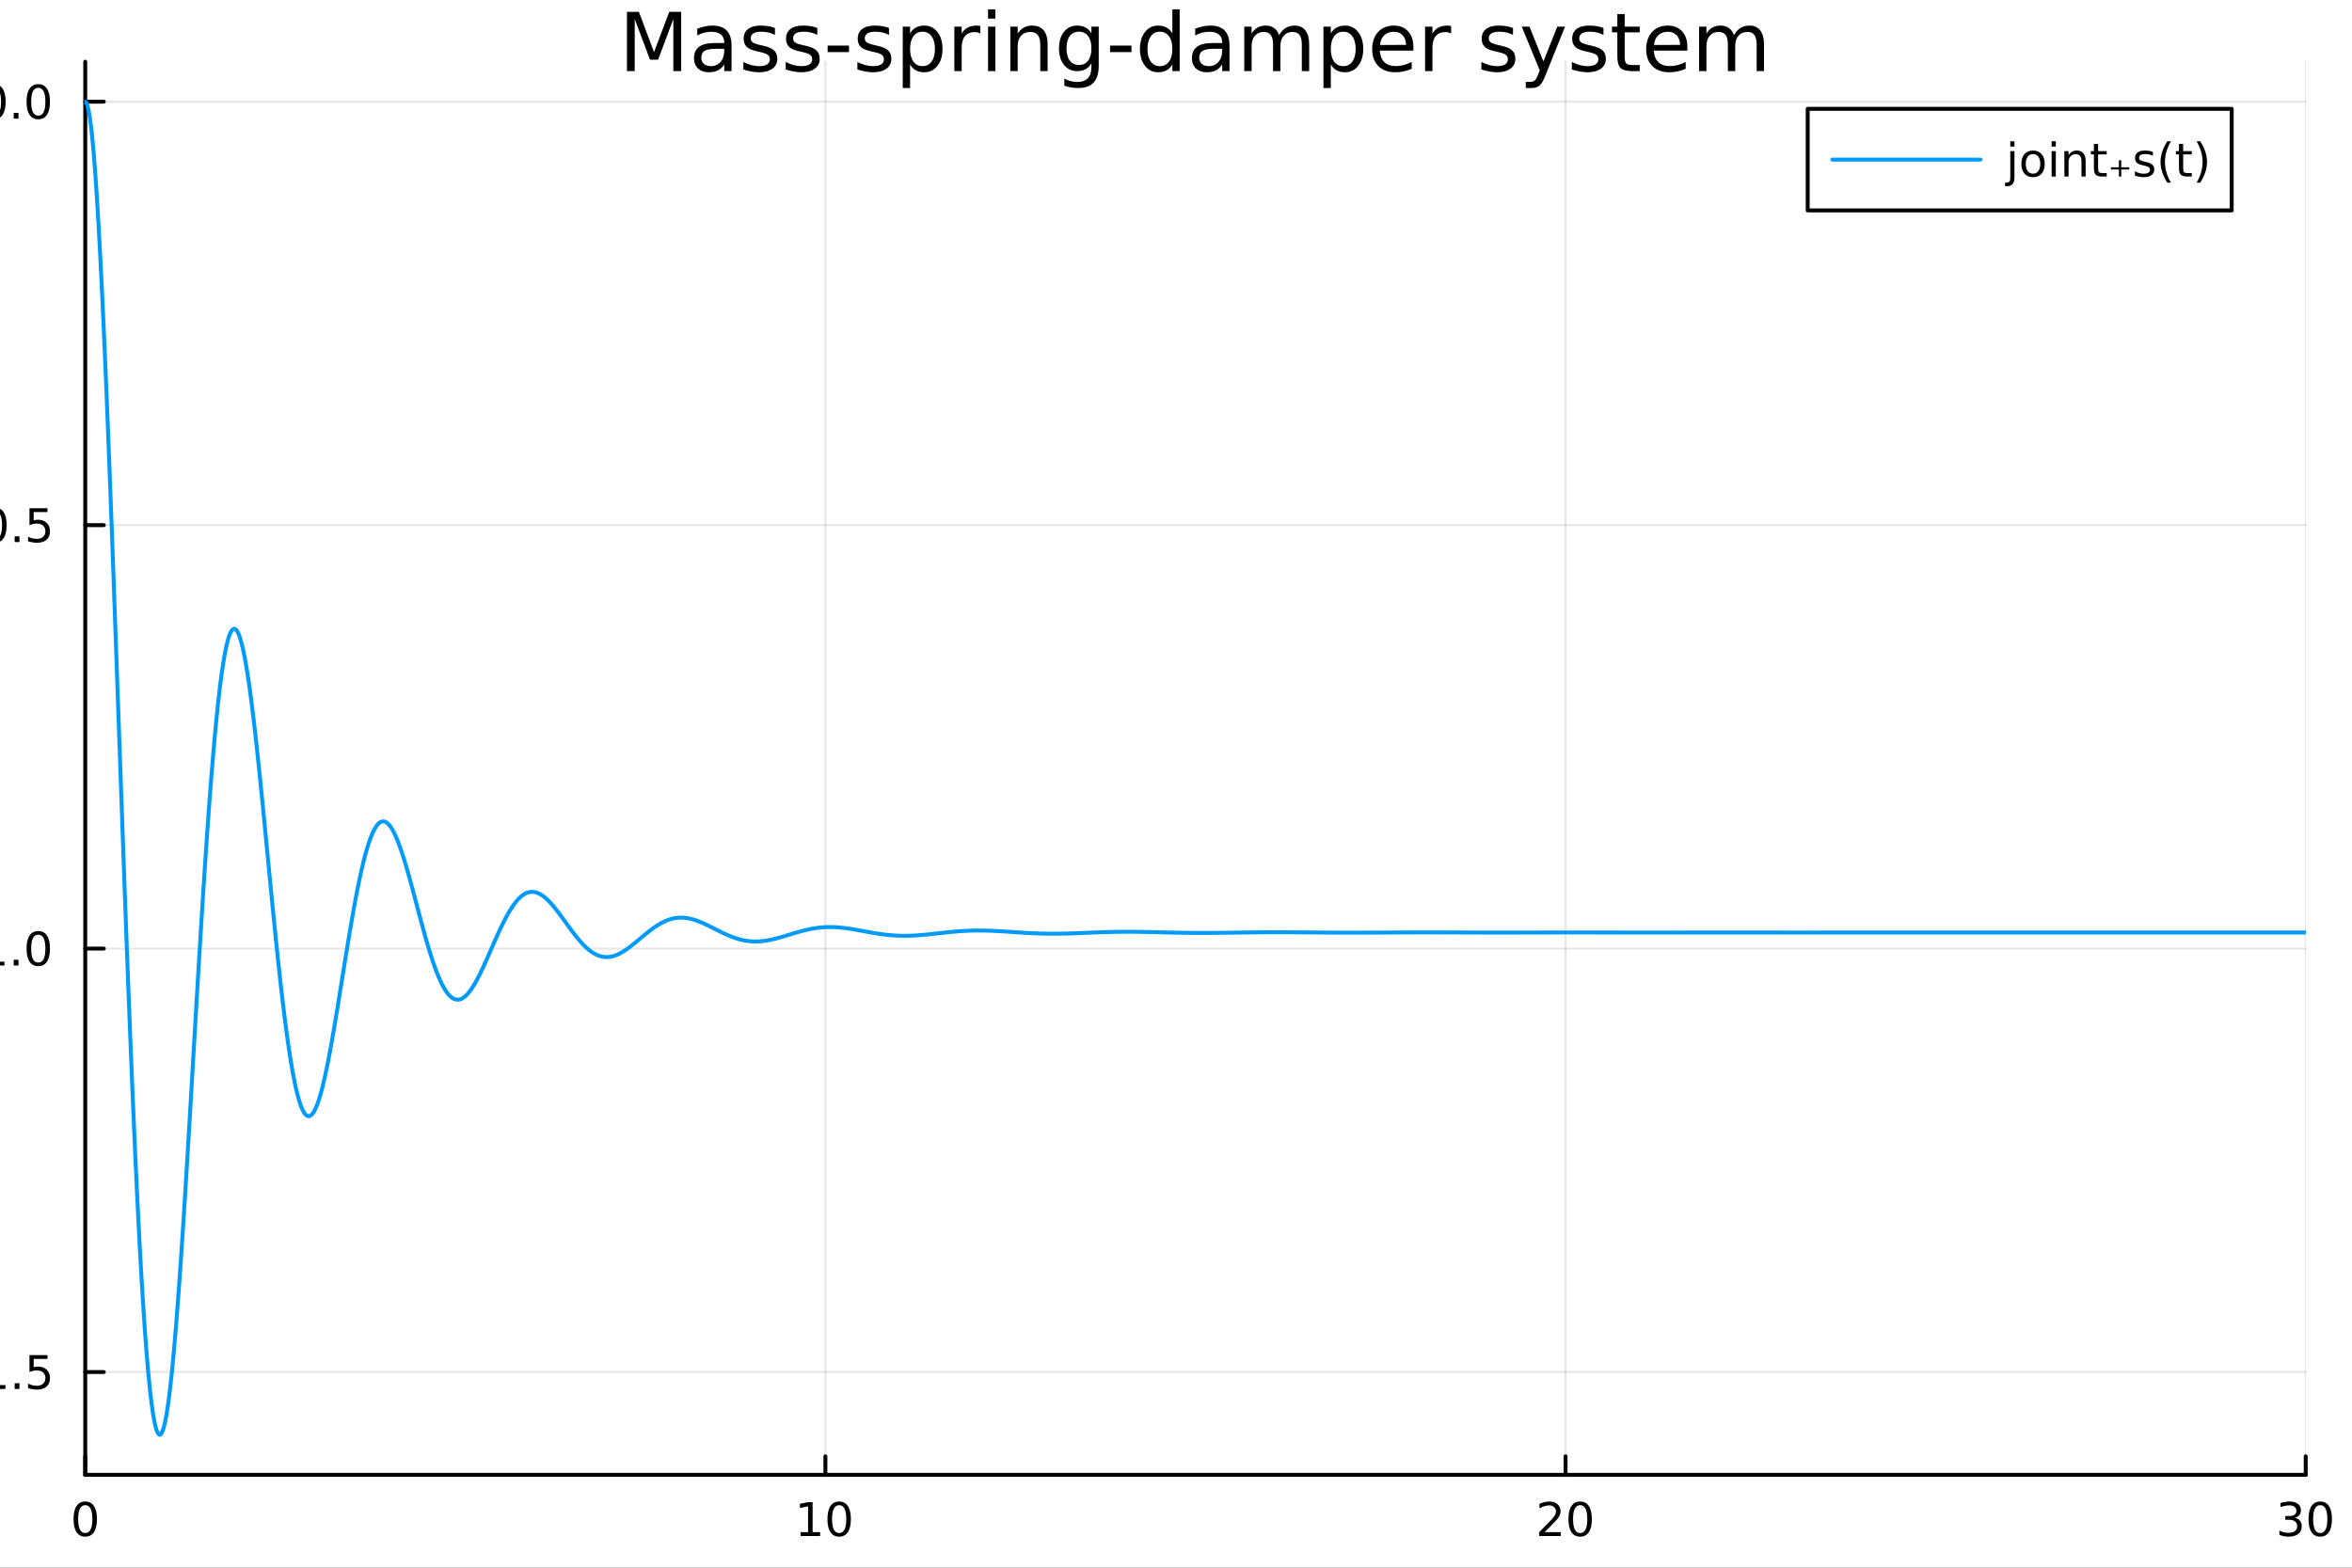 <?xml version="1.0" encoding="utf-8"?>
<svg xmlns="http://www.w3.org/2000/svg" xmlns:xlink="http://www.w3.org/1999/xlink" width="600" height="400" viewBox="0 0 2400 1600">
<rect x="0" y="0" width="2400" height="1600" fill="#333333" stroke="none"/>
<defs>
  <clipPath id="clip280">
    <rect x="0" y="0" width="2400" height="1600"/>
  </clipPath>
</defs>
<path clip-path="url(#clip280)" d="M0 1600 L2400 1600 L2400 0 L0 0  Z" fill="#ffffff" fill-rule="evenodd" fill-opacity="1"/>
<defs>
  <clipPath id="clip281">
    <rect x="480" y="0" width="1681" height="1600"/>
  </clipPath>
</defs>
<path clip-path="url(#clip280)" d="M86.992 1505.26 L2352.76 1505.26 L2352.76 62.992 L86.992 62.992  Z" fill="#ffffff" fill-rule="evenodd" fill-opacity="1"/>
<defs>
  <clipPath id="clip282">
    <rect x="86" y="62" width="2267" height="1443"/>
  </clipPath>
</defs>
<polyline clip-path="url(#clip282)" style="stroke:#000000; stroke-linecap:round; stroke-linejoin:round; stroke-width:2; stroke-opacity:0.1; fill:none" points="86.992,1505.26 86.992,62.992 "/>
<polyline clip-path="url(#clip282)" style="stroke:#000000; stroke-linecap:round; stroke-linejoin:round; stroke-width:2; stroke-opacity:0.1; fill:none" points="842.247,1505.26 842.247,62.992 "/>
<polyline clip-path="url(#clip282)" style="stroke:#000000; stroke-linecap:round; stroke-linejoin:round; stroke-width:2; stroke-opacity:0.1; fill:none" points="1597.5,1505.26 1597.5,62.992 "/>
<polyline clip-path="url(#clip282)" style="stroke:#000000; stroke-linecap:round; stroke-linejoin:round; stroke-width:2; stroke-opacity:0.1; fill:none" points="2352.76,1505.26 2352.76,62.992 "/>
<polyline clip-path="url(#clip280)" style="stroke:#000000; stroke-linecap:round; stroke-linejoin:round; stroke-width:4; stroke-opacity:1; fill:none" points="86.992,1505.26 2352.76,1505.26 "/>
<polyline clip-path="url(#clip280)" style="stroke:#000000; stroke-linecap:round; stroke-linejoin:round; stroke-width:4; stroke-opacity:1; fill:none" points="86.992,1505.26 86.992,1486.36 "/>
<polyline clip-path="url(#clip280)" style="stroke:#000000; stroke-linecap:round; stroke-linejoin:round; stroke-width:4; stroke-opacity:1; fill:none" points="842.247,1505.26 842.247,1486.36 "/>
<polyline clip-path="url(#clip280)" style="stroke:#000000; stroke-linecap:round; stroke-linejoin:round; stroke-width:4; stroke-opacity:1; fill:none" points="1597.5,1505.26 1597.5,1486.36 "/>
<polyline clip-path="url(#clip280)" style="stroke:#000000; stroke-linecap:round; stroke-linejoin:round; stroke-width:4; stroke-opacity:1; fill:none" points="2352.76,1505.26 2352.76,1486.36 "/>
<path clip-path="url(#clip280)" d="M86.992 1536.18 Q83.381 1536.18 81.552 1539.74 Q79.747 1543.28 79.747 1550.41 Q79.747 1557.52 81.552 1561.09 Q83.381 1564.63 86.992 1564.63 Q90.626 1564.63 92.432 1561.09 Q94.261 1557.52 94.261 1550.41 Q94.261 1543.28 92.432 1539.74 Q90.626 1536.18 86.992 1536.18 M86.992 1532.47 Q92.802 1532.47 95.858 1537.08 Q98.936 1541.66 98.936 1550.41 Q98.936 1559.14 95.858 1563.75 Q92.802 1568.33 86.992 1568.33 Q81.182 1568.33 78.103 1563.75 Q75.048 1559.14 75.048 1550.41 Q75.048 1541.66 78.103 1537.08 Q81.182 1532.47 86.992 1532.47 Z" fill="#000000" fill-rule="nonzero" fill-opacity="1" /><path clip-path="url(#clip280)" d="M816.934 1563.72 L824.573 1563.72 L824.573 1537.36 L816.263 1539.03 L816.263 1534.77 L824.527 1533.1 L829.203 1533.1 L829.203 1563.72 L836.842 1563.72 L836.842 1567.66 L816.934 1567.66 L816.934 1563.72 Z" fill="#000000" fill-rule="nonzero" fill-opacity="1" /><path clip-path="url(#clip280)" d="M856.286 1536.18 Q852.675 1536.18 850.846 1539.74 Q849.041 1543.28 849.041 1550.41 Q849.041 1557.52 850.846 1561.09 Q852.675 1564.63 856.286 1564.63 Q859.92 1564.63 861.726 1561.09 Q863.554 1557.52 863.554 1550.41 Q863.554 1543.28 861.726 1539.74 Q859.92 1536.18 856.286 1536.18 M856.286 1532.47 Q862.096 1532.47 865.152 1537.08 Q868.23 1541.66 868.23 1550.41 Q868.23 1559.14 865.152 1563.75 Q862.096 1568.33 856.286 1568.33 Q850.476 1568.33 847.397 1563.75 Q844.342 1559.14 844.342 1550.41 Q844.342 1541.66 847.397 1537.08 Q850.476 1532.47 856.286 1532.47 Z" fill="#000000" fill-rule="nonzero" fill-opacity="1" /><path clip-path="url(#clip280)" d="M1576.27 1563.72 L1592.59 1563.72 L1592.59 1567.66 L1570.65 1567.66 L1570.65 1563.72 Q1573.31 1560.97 1577.89 1556.34 Q1582.5 1551.69 1583.68 1550.35 Q1585.93 1547.82 1586.81 1546.09 Q1587.71 1544.33 1587.71 1542.64 Q1587.71 1539.88 1585.77 1538.15 Q1583.84 1536.41 1580.74 1536.41 Q1578.54 1536.41 1576.09 1537.17 Q1573.66 1537.94 1570.88 1539.49 L1570.88 1534.77 Q1573.71 1533.63 1576.16 1533.05 Q1578.61 1532.47 1580.65 1532.47 Q1586.02 1532.47 1589.21 1535.16 Q1592.41 1537.85 1592.41 1542.34 Q1592.41 1544.47 1591.6 1546.39 Q1590.81 1548.28 1588.71 1550.88 Q1588.13 1551.55 1585.02 1554.77 Q1581.92 1557.96 1576.27 1563.72 Z" fill="#000000" fill-rule="nonzero" fill-opacity="1" /><path clip-path="url(#clip280)" d="M1612.41 1536.18 Q1608.8 1536.18 1606.97 1539.74 Q1605.16 1543.28 1605.16 1550.41 Q1605.16 1557.52 1606.97 1561.09 Q1608.8 1564.63 1612.41 1564.63 Q1616.04 1564.63 1617.85 1561.09 Q1619.68 1557.52 1619.68 1550.41 Q1619.68 1543.28 1617.85 1539.74 Q1616.04 1536.18 1612.41 1536.18 M1612.41 1532.47 Q1618.22 1532.47 1621.27 1537.08 Q1624.35 1541.66 1624.35 1550.41 Q1624.35 1559.14 1621.27 1563.75 Q1618.22 1568.33 1612.41 1568.33 Q1606.6 1568.33 1603.52 1563.75 Q1600.46 1559.14 1600.46 1550.41 Q1600.46 1541.66 1603.52 1537.08 Q1606.6 1532.47 1612.41 1532.47 Z" fill="#000000" fill-rule="nonzero" fill-opacity="1" /><path clip-path="url(#clip280)" d="M2341.6 1549.03 Q2344.96 1549.74 2346.83 1552.01 Q2348.73 1554.28 2348.73 1557.61 Q2348.73 1562.73 2345.21 1565.53 Q2341.69 1568.33 2335.21 1568.33 Q2333.03 1568.33 2330.72 1567.89 Q2328.43 1567.47 2325.97 1566.62 L2325.97 1562.1 Q2327.92 1563.24 2330.23 1563.82 Q2332.55 1564.4 2335.07 1564.4 Q2339.47 1564.4 2341.76 1562.66 Q2344.08 1560.92 2344.08 1557.61 Q2344.08 1554.56 2341.92 1552.85 Q2339.79 1551.11 2335.97 1551.11 L2331.95 1551.11 L2331.95 1547.27 L2336.16 1547.27 Q2339.61 1547.27 2341.44 1545.9 Q2343.27 1544.51 2343.27 1541.92 Q2343.27 1539.26 2341.37 1537.85 Q2339.49 1536.41 2335.97 1536.41 Q2334.05 1536.41 2331.85 1536.83 Q2329.65 1537.24 2327.02 1538.12 L2327.02 1533.96 Q2329.68 1533.22 2331.99 1532.85 Q2334.33 1532.47 2336.39 1532.47 Q2341.71 1532.47 2344.82 1534.91 Q2347.92 1537.31 2347.92 1541.43 Q2347.92 1544.3 2346.27 1546.29 Q2344.63 1548.26 2341.6 1549.03 Z" fill="#000000" fill-rule="nonzero" fill-opacity="1" /><path clip-path="url(#clip280)" d="M2367.59 1536.18 Q2363.98 1536.18 2362.15 1539.74 Q2360.35 1543.28 2360.35 1550.41 Q2360.35 1557.52 2362.15 1561.09 Q2363.98 1564.63 2367.59 1564.63 Q2371.23 1564.63 2373.03 1561.09 Q2374.86 1557.52 2374.86 1550.41 Q2374.86 1543.28 2373.03 1539.74 Q2371.23 1536.18 2367.59 1536.18 M2367.59 1532.47 Q2373.4 1532.47 2376.46 1537.08 Q2379.54 1541.66 2379.54 1550.41 Q2379.54 1559.14 2376.46 1563.75 Q2373.4 1568.33 2367.59 1568.33 Q2361.78 1568.33 2358.7 1563.75 Q2355.65 1559.14 2355.65 1550.41 Q2355.65 1541.66 2358.7 1537.08 Q2361.78 1532.47 2367.59 1532.47 Z" fill="#000000" fill-rule="nonzero" fill-opacity="1" /><path clip-path="url(#clip280)" d="M1218.94 1604.35 L1218.94 1614.48 L1231 1614.48 L1231 1619.03 L1218.94 1619.03 L1218.94 1638.38 Q1218.94 1642.74 1220.11 1643.98 Q1221.32 1645.22 1224.98 1645.22 L1231 1645.22 L1231 1650.12 L1224.98 1650.12 Q1218.2 1650.12 1215.62 1647.61 Q1213.05 1645.06 1213.05 1638.38 L1213.05 1619.03 L1208.75 1619.03 L1208.75 1614.48 L1213.05 1614.48 L1213.05 1604.35 L1218.94 1604.35 Z" fill="#000000" fill-rule="nonzero" fill-opacity="1" /><polyline clip-path="url(#clip282)" style="stroke:#000000; stroke-linecap:round; stroke-linejoin:round; stroke-width:2; stroke-opacity:0.1; fill:none" points="86.992,1400.31 2352.76,1400.31 "/>
<polyline clip-path="url(#clip282)" style="stroke:#000000; stroke-linecap:round; stroke-linejoin:round; stroke-width:2; stroke-opacity:0.1; fill:none" points="86.992,968.142 2352.76,968.142 "/>
<polyline clip-path="url(#clip282)" style="stroke:#000000; stroke-linecap:round; stroke-linejoin:round; stroke-width:2; stroke-opacity:0.1; fill:none" points="86.992,535.976 2352.76,535.976 "/>
<polyline clip-path="url(#clip282)" style="stroke:#000000; stroke-linecap:round; stroke-linejoin:round; stroke-width:2; stroke-opacity:0.1; fill:none" points="86.992,103.811 2352.76,103.811 "/>
<polyline clip-path="url(#clip280)" style="stroke:#000000; stroke-linecap:round; stroke-linejoin:round; stroke-width:4; stroke-opacity:1; fill:none" points="86.992,1505.26 86.992,62.992 "/>
<polyline clip-path="url(#clip280)" style="stroke:#000000; stroke-linecap:round; stroke-linejoin:round; stroke-width:4; stroke-opacity:1; fill:none" points="86.992,1400.31 105.89,1400.31 "/>
<polyline clip-path="url(#clip280)" style="stroke:#000000; stroke-linecap:round; stroke-linejoin:round; stroke-width:4; stroke-opacity:1; fill:none" points="86.992,968.142 105.89,968.142 "/>
<polyline clip-path="url(#clip280)" style="stroke:#000000; stroke-linecap:round; stroke-linejoin:round; stroke-width:4; stroke-opacity:1; fill:none" points="86.992,535.976 105.89,535.976 "/>
<polyline clip-path="url(#clip280)" style="stroke:#000000; stroke-linecap:round; stroke-linejoin:round; stroke-width:4; stroke-opacity:1; fill:none" points="86.992,103.811 105.89,103.811 "/>
<path clip-path="url(#clip280)" d="M-54.956 1400.76 L-25.281 1400.76 L-25.281 1404.69 L-54.956 1404.69 L-54.956 1400.76 Z" fill="#000000" fill-rule="nonzero" fill-opacity="1" /><path clip-path="url(#clip280)" d="M-14.378 1413.65 L-6.739 1413.65 L-6.739 1387.29 L-15.049 1388.95 L-15.049 1384.69 L-6.785 1383.03 L-2.109 1383.03 L-2.109 1413.65 L5.529 1413.65 L5.529 1417.59 L-14.378 1417.59 L-14.378 1413.65 Z" fill="#000000" fill-rule="nonzero" fill-opacity="1" /><path clip-path="url(#clip280)" d="M14.974 1411.71 L19.858 1411.71 L19.858 1417.59 L14.974 1417.59 L14.974 1411.71 Z" fill="#000000" fill-rule="nonzero" fill-opacity="1" /><path clip-path="url(#clip280)" d="M30.09 1383.03 L48.446 1383.03 L48.446 1386.96 L34.372 1386.96 L34.372 1395.43 Q35.39 1395.09 36.409 1394.93 Q37.427 1394.74 38.446 1394.74 Q44.233 1394.74 47.612 1397.91 Q50.992 1401.08 50.992 1406.5 Q50.992 1412.08 47.52 1415.18 Q44.048 1418.26 37.728 1418.26 Q35.552 1418.26 33.284 1417.89 Q31.038 1417.52 28.631 1416.78 L28.631 1412.08 Q30.715 1413.21 32.937 1413.77 Q35.159 1414.32 37.636 1414.32 Q41.64 1414.32 43.978 1412.22 Q46.316 1410.11 46.316 1406.5 Q46.316 1402.89 43.978 1400.78 Q41.64 1398.68 37.636 1398.68 Q35.761 1398.68 33.886 1399.09 Q32.034 1399.51 30.09 1400.39 L30.09 1383.03 Z" fill="#000000" fill-rule="nonzero" fill-opacity="1" /><path clip-path="url(#clip280)" d="M-55.952 968.593 L-26.276 968.593 L-26.276 972.529 L-55.952 972.529 L-55.952 968.593 Z" fill="#000000" fill-rule="nonzero" fill-opacity="1" /><path clip-path="url(#clip280)" d="M-15.373 981.487 L-7.734 981.487 L-7.734 955.121 L-16.045 956.788 L-16.045 952.529 L-7.781 950.862 L-3.105 950.862 L-3.105 981.487 L4.534 981.487 L4.534 985.422 L-15.373 985.422 L-15.373 981.487 Z" fill="#000000" fill-rule="nonzero" fill-opacity="1" /><path clip-path="url(#clip280)" d="M13.978 979.542 L18.863 979.542 L18.863 985.422 L13.978 985.422 L13.978 979.542 Z" fill="#000000" fill-rule="nonzero" fill-opacity="1" /><path clip-path="url(#clip280)" d="M39.048 953.941 Q35.437 953.941 33.608 957.505 Q31.802 961.047 31.802 968.177 Q31.802 975.283 33.608 978.848 Q35.437 982.39 39.048 982.39 Q42.682 982.39 44.487 978.848 Q46.316 975.283 46.316 968.177 Q46.316 961.047 44.487 957.505 Q42.682 953.941 39.048 953.941 M39.048 950.237 Q44.858 950.237 47.913 954.843 Q50.992 959.427 50.992 968.177 Q50.992 976.903 47.913 981.51 Q44.858 986.093 39.048 986.093 Q33.238 986.093 30.159 981.51 Q27.103 976.903 27.103 968.177 Q27.103 959.427 30.159 954.843 Q33.238 950.237 39.048 950.237 Z" fill="#000000" fill-rule="nonzero" fill-opacity="1" /><path clip-path="url(#clip280)" d="M-54.956 536.428 L-25.281 536.428 L-25.281 540.363 L-54.956 540.363 L-54.956 536.428 Z" fill="#000000" fill-rule="nonzero" fill-opacity="1" /><path clip-path="url(#clip280)" d="M-5.188 521.775 Q-8.799 521.775 -10.628 525.34 Q-12.434 528.882 -12.434 536.011 Q-12.434 543.118 -10.628 546.682 Q-8.799 550.224 -5.188 550.224 Q-1.554 550.224 0.252 546.682 Q2.08 543.118 2.08 536.011 Q2.08 528.882 0.252 525.34 Q-1.554 521.775 -5.188 521.775 M-5.188 518.071 Q0.622 518.071 3.678 522.678 Q6.756 527.261 6.756 536.011 Q6.756 544.738 3.678 549.344 Q0.622 553.928 -5.188 553.928 Q-10.998 553.928 -14.077 549.344 Q-17.133 544.738 -17.133 536.011 Q-17.133 527.261 -14.077 522.678 Q-10.998 518.071 -5.188 518.071 Z" fill="#000000" fill-rule="nonzero" fill-opacity="1" /><path clip-path="url(#clip280)" d="M14.974 547.377 L19.858 547.377 L19.858 553.256 L14.974 553.256 L14.974 547.377 Z" fill="#000000" fill-rule="nonzero" fill-opacity="1" /><path clip-path="url(#clip280)" d="M30.09 518.696 L48.446 518.696 L48.446 522.632 L34.372 522.632 L34.372 531.104 Q35.39 530.757 36.409 530.595 Q37.427 530.409 38.446 530.409 Q44.233 530.409 47.612 533.581 Q50.992 536.752 50.992 542.169 Q50.992 547.747 47.52 550.849 Q44.048 553.928 37.728 553.928 Q35.552 553.928 33.284 553.557 Q31.038 553.187 28.631 552.446 L28.631 547.747 Q30.715 548.882 32.937 549.437 Q35.159 549.993 37.636 549.993 Q41.64 549.993 43.978 547.886 Q46.316 545.78 46.316 542.169 Q46.316 538.557 43.978 536.451 Q41.64 534.345 37.636 534.345 Q35.761 534.345 33.886 534.761 Q32.034 535.178 30.09 536.058 L30.09 518.696 Z" fill="#000000" fill-rule="nonzero" fill-opacity="1" /><path clip-path="url(#clip280)" d="M-6.183 89.61 Q-9.795 89.61 -11.623 93.174 Q-13.429 96.716 -13.429 103.846 Q-13.429 110.952 -11.623 114.517 Q-9.795 118.059 -6.183 118.059 Q-2.549 118.059 -0.744 114.517 Q1.085 110.952 1.085 103.846 Q1.085 96.716 -0.744 93.174 Q-2.549 89.61 -6.183 89.61 M-6.183 85.906 Q-0.373 85.906 2.682 90.513 Q5.761 95.096 5.761 103.846 Q5.761 112.573 2.682 117.179 Q-0.373 121.762 -6.183 121.762 Q-11.994 121.762 -15.072 117.179 Q-18.128 112.573 -18.128 103.846 Q-18.128 95.096 -15.072 90.513 Q-11.994 85.906 -6.183 85.906 Z" fill="#000000" fill-rule="nonzero" fill-opacity="1" /><path clip-path="url(#clip280)" d="M13.978 115.211 L18.863 115.211 L18.863 121.091 L13.978 121.091 L13.978 115.211 Z" fill="#000000" fill-rule="nonzero" fill-opacity="1" /><path clip-path="url(#clip280)" d="M39.048 89.61 Q35.437 89.61 33.608 93.174 Q31.802 96.716 31.802 103.846 Q31.802 110.952 33.608 114.517 Q35.437 118.059 39.048 118.059 Q42.682 118.059 44.487 114.517 Q46.316 110.952 46.316 103.846 Q46.316 96.716 44.487 93.174 Q42.682 89.61 39.048 89.61 M39.048 85.906 Q44.858 85.906 47.913 90.513 Q50.992 95.096 50.992 103.846 Q50.992 112.573 47.913 117.179 Q44.858 121.762 39.048 121.762 Q33.238 121.762 30.159 117.179 Q27.103 112.573 27.103 103.846 Q27.103 95.096 30.159 90.513 Q33.238 85.906 39.048 85.906 Z" fill="#000000" fill-rule="nonzero" fill-opacity="1" /><path clip-path="url(#clip280)" d="M639.744 12.096 L651.937 12.096 L667.371 53.253 L682.886 12.096 L695.079 12.096 L695.079 72.576 L687.099 72.576 L687.099 19.469 L671.503 60.95 L663.28 60.95 L647.684 19.469 L647.684 72.576 L639.744 72.576 L639.744 12.096 Z" fill="#000000" fill-rule="nonzero" fill-opacity="1" /><path clip-path="url(#clip280)" d="M731.619 49.769 Q722.585 49.769 719.101 51.835 Q715.617 53.901 715.617 58.884 Q715.617 62.854 718.21 65.203 Q720.843 67.512 725.34 67.512 Q731.538 67.512 735.264 63.137 Q739.032 58.722 739.032 51.43 L739.032 49.769 L731.619 49.769 M746.485 46.691 L746.485 72.576 L739.032 72.576 L739.032 65.689 Q736.48 69.821 732.672 71.806 Q728.864 73.751 723.355 73.751 Q716.387 73.751 712.255 69.862 Q708.164 65.933 708.164 59.37 Q708.164 51.714 713.268 47.825 Q718.413 43.936 728.58 43.936 L739.032 43.936 L739.032 43.207 Q739.032 38.062 735.629 35.267 Q732.267 32.431 726.15 32.431 Q722.261 32.431 718.575 33.363 Q714.888 34.295 711.486 36.158 L711.486 29.272 Q715.577 27.692 719.425 26.922 Q723.274 26.112 726.919 26.112 Q736.763 26.112 741.624 31.216 Q746.485 36.32 746.485 46.691 Z" fill="#000000" fill-rule="nonzero" fill-opacity="1" /><path clip-path="url(#clip280)" d="M790.762 28.543 L790.762 35.591 Q787.602 33.971 784.199 33.161 Q780.797 32.35 777.151 32.35 Q771.601 32.35 768.806 34.052 Q766.051 35.753 766.051 39.156 Q766.051 41.749 768.036 43.248 Q770.021 44.706 776.016 46.043 L778.569 46.61 Q786.508 48.311 789.83 51.43 Q793.192 54.509 793.192 60.059 Q793.192 66.378 788.169 70.064 Q783.187 73.751 774.437 73.751 Q770.791 73.751 766.821 73.022 Q762.892 72.333 758.517 70.915 L758.517 63.218 Q762.648 65.365 766.659 66.459 Q770.669 67.512 774.599 67.512 Q779.865 67.512 782.7 65.73 Q785.536 63.907 785.536 60.626 Q785.536 57.588 783.47 55.967 Q781.445 54.347 774.518 52.848 L771.925 52.24 Q764.998 50.782 761.919 47.785 Q758.841 44.746 758.841 39.48 Q758.841 33.08 763.378 29.596 Q767.915 26.112 776.259 26.112 Q780.391 26.112 784.037 26.72 Q787.683 27.327 790.762 28.543 Z" fill="#000000" fill-rule="nonzero" fill-opacity="1" /><path clip-path="url(#clip280)" d="M833.985 28.543 L833.985 35.591 Q830.825 33.971 827.422 33.161 Q824.02 32.35 820.374 32.35 Q814.824 32.35 812.029 34.052 Q809.274 35.753 809.274 39.156 Q809.274 41.749 811.259 43.248 Q813.244 44.706 819.24 46.043 L821.792 46.61 Q829.731 48.311 833.053 51.43 Q836.415 54.509 836.415 60.059 Q836.415 66.378 831.392 70.064 Q826.41 73.751 817.66 73.751 Q814.014 73.751 810.044 73.022 Q806.115 72.333 801.74 70.915 L801.74 63.218 Q805.872 65.365 809.882 66.459 Q813.892 67.512 817.822 67.512 Q823.088 67.512 825.924 65.73 Q828.759 63.907 828.759 60.626 Q828.759 57.588 826.693 55.967 Q824.668 54.347 817.741 52.848 L815.148 52.24 Q808.221 50.782 805.142 47.785 Q802.064 44.746 802.064 39.48 Q802.064 33.08 806.601 29.596 Q811.138 26.112 819.483 26.112 Q823.615 26.112 827.26 26.72 Q830.906 27.327 833.985 28.543 Z" fill="#000000" fill-rule="nonzero" fill-opacity="1" /><path clip-path="url(#clip280)" d="M844.517 46.529 L866.352 46.529 L866.352 53.172 L844.517 53.172 L844.517 46.529 Z" fill="#000000" fill-rule="nonzero" fill-opacity="1" /><path clip-path="url(#clip280)" d="M907.144 28.543 L907.144 35.591 Q903.985 33.971 900.582 33.161 Q897.179 32.35 893.533 32.35 Q887.983 32.35 885.188 34.052 Q882.434 35.753 882.434 39.156 Q882.434 41.749 884.419 43.248 Q886.404 44.706 892.399 46.043 L894.951 46.61 Q902.891 48.311 906.213 51.43 Q909.575 54.509 909.575 60.059 Q909.575 66.378 904.552 70.064 Q899.569 73.751 890.819 73.751 Q887.173 73.751 883.203 73.022 Q879.274 72.333 874.899 70.915 L874.899 63.218 Q879.031 65.365 883.041 66.459 Q887.052 67.512 890.981 67.512 Q896.247 67.512 899.083 65.73 Q901.919 63.907 901.919 60.626 Q901.919 57.588 899.853 55.967 Q897.827 54.347 890.9 52.848 L888.308 52.24 Q881.38 50.782 878.302 47.785 Q875.223 44.746 875.223 39.48 Q875.223 33.08 879.76 29.596 Q884.297 26.112 892.642 26.112 Q896.774 26.112 900.42 26.72 Q904.066 27.327 907.144 28.543 Z" fill="#000000" fill-rule="nonzero" fill-opacity="1" /><path clip-path="url(#clip280)" d="M928.655 65.77 L928.655 89.833 L921.16 89.833 L921.16 27.206 L928.655 27.206 L928.655 34.092 Q931.004 30.041 934.569 28.097 Q938.174 26.112 943.157 26.112 Q951.421 26.112 956.565 32.675 Q961.75 39.237 961.75 49.931 Q961.75 60.626 956.565 67.188 Q951.421 73.751 943.157 73.751 Q938.174 73.751 934.569 71.806 Q931.004 69.821 928.655 65.77 M954.013 49.931 Q954.013 41.708 950.61 37.05 Q947.248 32.35 941.334 32.35 Q935.42 32.35 932.017 37.05 Q928.655 41.708 928.655 49.931 Q928.655 58.155 932.017 62.854 Q935.42 67.512 941.334 67.512 Q947.248 67.512 950.61 62.854 Q954.013 58.155 954.013 49.931 Z" fill="#000000" fill-rule="nonzero" fill-opacity="1" /><path clip-path="url(#clip280)" d="M1000.4 34.173 Q999.14 33.444 997.641 33.12 Q996.183 32.756 994.401 32.756 Q988.081 32.756 984.679 36.888 Q981.316 40.979 981.316 48.676 L981.316 72.576 L973.822 72.576 L973.822 27.206 L981.316 27.206 L981.316 34.254 Q983.666 30.122 987.433 28.138 Q991.2 26.112 996.588 26.112 Q997.358 26.112 998.29 26.234 Q999.221 26.315 1000.36 26.517 L1000.4 34.173 Z" fill="#000000" fill-rule="nonzero" fill-opacity="1" /><path clip-path="url(#clip280)" d="M1008.21 27.206 L1015.67 27.206 L1015.67 72.576 L1008.21 72.576 L1008.21 27.206 M1008.21 9.544 L1015.67 9.544 L1015.67 18.983 L1008.21 18.983 L1008.21 9.544 Z" fill="#000000" fill-rule="nonzero" fill-opacity="1" /><path clip-path="url(#clip280)" d="M1068.98 45.192 L1068.98 72.576 L1061.52 72.576 L1061.52 45.435 Q1061.52 38.994 1059.01 35.794 Q1056.5 32.594 1051.48 32.594 Q1045.44 32.594 1041.96 36.442 Q1038.47 40.29 1038.47 46.934 L1038.47 72.576 L1030.98 72.576 L1030.98 27.206 L1038.47 27.206 L1038.47 34.254 Q1041.15 30.163 1044.75 28.138 Q1048.4 26.112 1053.14 26.112 Q1060.96 26.112 1064.97 30.973 Q1068.98 35.794 1068.98 45.192 Z" fill="#000000" fill-rule="nonzero" fill-opacity="1" /><path clip-path="url(#clip280)" d="M1113.7 49.364 Q1113.7 41.263 1110.34 36.806 Q1107.02 32.35 1100.98 32.35 Q1094.98 32.35 1091.62 36.806 Q1088.3 41.263 1088.3 49.364 Q1088.3 57.426 1091.62 61.882 Q1094.98 66.338 1100.98 66.338 Q1107.02 66.338 1110.34 61.882 Q1113.7 57.426 1113.7 49.364 M1121.15 66.945 Q1121.15 78.531 1116.01 84.162 Q1110.86 89.833 1100.25 89.833 Q1096.32 89.833 1092.84 89.225 Q1089.35 88.658 1086.07 87.443 L1086.07 80.192 Q1089.35 81.974 1092.55 82.825 Q1095.75 83.675 1099.08 83.675 Q1106.41 83.675 1110.05 79.827 Q1113.7 76.019 1113.7 68.282 L1113.7 64.596 Q1111.39 68.606 1107.79 70.591 Q1104.18 72.576 1099.16 72.576 Q1090.81 72.576 1085.71 66.216 Q1080.6 59.856 1080.6 49.364 Q1080.6 38.832 1085.71 32.472 Q1090.81 26.112 1099.16 26.112 Q1104.18 26.112 1107.79 28.097 Q1111.39 30.082 1113.7 34.092 L1113.7 27.206 L1121.15 27.206 L1121.15 66.945 Z" fill="#000000" fill-rule="nonzero" fill-opacity="1" /><path clip-path="url(#clip280)" d="M1132.74 46.529 L1154.57 46.529 L1154.57 53.172 L1132.74 53.172 L1132.74 46.529 Z" fill="#000000" fill-rule="nonzero" fill-opacity="1" /><path clip-path="url(#clip280)" d="M1196.3 34.092 L1196.3 9.544 L1203.75 9.544 L1203.75 72.576 L1196.3 72.576 L1196.3 65.77 Q1193.95 69.821 1190.34 71.806 Q1186.78 73.751 1181.76 73.751 Q1173.53 73.751 1168.35 67.188 Q1163.2 60.626 1163.2 49.931 Q1163.2 39.237 1168.35 32.675 Q1173.53 26.112 1181.76 26.112 Q1186.78 26.112 1190.34 28.097 Q1193.95 30.041 1196.3 34.092 M1170.9 49.931 Q1170.9 58.155 1174.26 62.854 Q1177.66 67.512 1183.58 67.512 Q1189.49 67.512 1192.89 62.854 Q1196.3 58.155 1196.3 49.931 Q1196.3 41.708 1192.89 37.05 Q1189.49 32.35 1183.58 32.35 Q1177.66 32.35 1174.26 37.05 Q1170.9 41.708 1170.9 49.931 Z" fill="#000000" fill-rule="nonzero" fill-opacity="1" /><path clip-path="url(#clip280)" d="M1239.72 49.769 Q1230.69 49.769 1227.21 51.835 Q1223.72 53.901 1223.72 58.884 Q1223.72 62.854 1226.31 65.203 Q1228.95 67.512 1233.44 67.512 Q1239.64 67.512 1243.37 63.137 Q1247.14 58.722 1247.14 51.43 L1247.14 49.769 L1239.72 49.769 M1254.59 46.691 L1254.59 72.576 L1247.14 72.576 L1247.14 65.689 Q1244.58 69.821 1240.78 71.806 Q1236.97 73.751 1231.46 73.751 Q1224.49 73.751 1220.36 69.862 Q1216.27 65.933 1216.27 59.37 Q1216.27 51.714 1221.37 47.825 Q1226.52 43.936 1236.69 43.936 L1247.14 43.936 L1247.14 43.207 Q1247.14 38.062 1243.73 35.267 Q1240.37 32.431 1234.25 32.431 Q1230.37 32.431 1226.68 33.363 Q1222.99 34.295 1219.59 36.158 L1219.59 29.272 Q1223.68 27.692 1227.53 26.922 Q1231.38 26.112 1235.02 26.112 Q1244.87 26.112 1249.73 31.216 Q1254.59 36.32 1254.59 46.691 Z" fill="#000000" fill-rule="nonzero" fill-opacity="1" /><path clip-path="url(#clip280)" d="M1305.27 35.915 Q1308.06 30.892 1311.95 28.502 Q1315.84 26.112 1321.11 26.112 Q1328.2 26.112 1332.04 31.095 Q1335.89 36.037 1335.89 45.192 L1335.89 72.576 L1328.4 72.576 L1328.4 45.435 Q1328.4 38.913 1326.09 35.753 Q1323.78 32.594 1319.04 32.594 Q1313.25 32.594 1309.89 36.442 Q1306.52 40.29 1306.52 46.934 L1306.52 72.576 L1299.03 72.576 L1299.03 45.435 Q1299.03 38.873 1296.72 35.753 Q1294.41 32.594 1289.59 32.594 Q1283.88 32.594 1280.52 36.482 Q1277.15 40.331 1277.15 46.934 L1277.15 72.576 L1269.66 72.576 L1269.66 27.206 L1277.15 27.206 L1277.15 34.254 Q1279.71 30.082 1283.27 28.097 Q1286.84 26.112 1291.74 26.112 Q1296.68 26.112 1300.12 28.624 Q1303.61 31.135 1305.27 35.915 Z" fill="#000000" fill-rule="nonzero" fill-opacity="1" /><path clip-path="url(#clip280)" d="M1357.97 65.77 L1357.97 89.833 L1350.48 89.833 L1350.48 27.206 L1357.97 27.206 L1357.97 34.092 Q1360.32 30.041 1363.88 28.097 Q1367.49 26.112 1372.47 26.112 Q1380.74 26.112 1385.88 32.675 Q1391.07 39.237 1391.07 49.931 Q1391.07 60.626 1385.88 67.188 Q1380.74 73.751 1372.47 73.751 Q1367.49 73.751 1363.88 71.806 Q1360.32 69.821 1357.97 65.77 M1383.33 49.931 Q1383.33 41.708 1379.93 37.05 Q1376.56 32.35 1370.65 32.35 Q1364.73 32.35 1361.33 37.05 Q1357.97 41.708 1357.97 49.931 Q1357.97 58.155 1361.33 62.854 Q1364.73 67.512 1370.65 67.512 Q1376.56 67.512 1379.93 62.854 Q1383.33 58.155 1383.33 49.931 Z" fill="#000000" fill-rule="nonzero" fill-opacity="1" /><path clip-path="url(#clip280)" d="M1442.23 48.028 L1442.23 51.673 L1407.96 51.673 Q1408.44 59.37 1412.58 63.421 Q1416.75 67.431 1424.16 67.431 Q1428.46 67.431 1432.47 66.378 Q1436.52 65.325 1440.49 63.218 L1440.49 70.267 Q1436.48 71.968 1432.26 72.86 Q1428.05 73.751 1423.72 73.751 Q1412.86 73.751 1406.5 67.431 Q1400.18 61.112 1400.18 50.337 Q1400.18 39.197 1406.18 32.675 Q1412.21 26.112 1422.42 26.112 Q1431.57 26.112 1436.88 32.026 Q1442.23 37.9 1442.23 48.028 M1434.77 45.84 Q1434.69 39.723 1431.33 36.077 Q1428.01 32.431 1422.5 32.431 Q1416.26 32.431 1412.49 35.956 Q1408.77 39.48 1408.2 45.88 L1434.77 45.84 Z" fill="#000000" fill-rule="nonzero" fill-opacity="1" /><path clip-path="url(#clip280)" d="M1480.75 34.173 Q1479.5 33.444 1478 33.12 Q1476.54 32.756 1474.76 32.756 Q1468.44 32.756 1465.03 36.888 Q1461.67 40.979 1461.67 48.676 L1461.67 72.576 L1454.18 72.576 L1454.18 27.206 L1461.67 27.206 L1461.67 34.254 Q1464.02 30.122 1467.79 28.138 Q1471.56 26.112 1476.94 26.112 Q1477.71 26.112 1478.65 26.234 Q1479.58 26.315 1480.71 26.517 L1480.75 34.173 Z" fill="#000000" fill-rule="nonzero" fill-opacity="1" /><path clip-path="url(#clip280)" d="M1543.87 28.543 L1543.87 35.591 Q1540.71 33.971 1537.3 33.161 Q1533.9 32.35 1530.25 32.35 Q1524.7 32.35 1521.91 34.052 Q1519.15 35.753 1519.15 39.156 Q1519.15 41.749 1521.14 43.248 Q1523.12 44.706 1529.12 46.043 L1531.67 46.61 Q1539.61 48.311 1542.93 51.43 Q1546.3 54.509 1546.3 60.059 Q1546.3 66.378 1541.27 70.064 Q1536.29 73.751 1527.54 73.751 Q1523.89 73.751 1519.92 73.022 Q1516 72.333 1511.62 70.915 L1511.62 63.218 Q1515.75 65.365 1519.76 66.459 Q1523.77 67.512 1527.7 67.512 Q1532.97 67.512 1535.8 65.73 Q1538.64 63.907 1538.64 60.626 Q1538.64 57.588 1536.57 55.967 Q1534.55 54.347 1527.62 52.848 L1525.03 52.24 Q1518.1 50.782 1515.02 47.785 Q1511.94 44.746 1511.94 39.48 Q1511.94 33.08 1516.48 29.596 Q1521.02 26.112 1529.36 26.112 Q1533.5 26.112 1537.14 26.72 Q1540.79 27.327 1543.87 28.543 Z" fill="#000000" fill-rule="nonzero" fill-opacity="1" /><path clip-path="url(#clip280)" d="M1577.04 76.789 Q1573.88 84.891 1570.88 87.362 Q1567.89 89.833 1562.86 89.833 L1556.91 89.833 L1556.91 83.594 L1561.28 83.594 Q1564.36 83.594 1566.06 82.136 Q1567.77 80.678 1569.83 75.25 L1571.17 71.847 L1552.82 27.206 L1560.72 27.206 L1574.9 62.692 L1589.07 27.206 L1596.97 27.206 L1577.04 76.789 Z" fill="#000000" fill-rule="nonzero" fill-opacity="1" /><path clip-path="url(#clip280)" d="M1636.19 28.543 L1636.19 35.591 Q1633.03 33.971 1629.62 33.161 Q1626.22 32.35 1622.57 32.35 Q1617.02 32.35 1614.23 34.052 Q1611.47 35.753 1611.47 39.156 Q1611.47 41.749 1613.46 43.248 Q1615.44 44.706 1621.44 46.043 L1623.99 46.61 Q1631.93 48.311 1635.25 51.43 Q1638.62 54.509 1638.62 60.059 Q1638.62 66.378 1633.59 70.064 Q1628.61 73.751 1619.86 73.751 Q1616.21 73.751 1612.24 73.022 Q1608.32 72.333 1603.94 70.915 L1603.94 63.218 Q1608.07 65.365 1612.08 66.459 Q1616.09 67.512 1620.02 67.512 Q1625.29 67.512 1628.12 65.73 Q1630.96 63.907 1630.96 60.626 Q1630.96 57.588 1628.89 55.967 Q1626.87 54.347 1619.94 52.848 L1617.35 52.24 Q1610.42 50.782 1607.34 47.785 Q1604.26 44.746 1604.26 39.48 Q1604.26 33.08 1608.8 29.596 Q1613.34 26.112 1621.68 26.112 Q1625.82 26.112 1629.46 26.72 Q1633.11 27.327 1636.19 28.543 Z" fill="#000000" fill-rule="nonzero" fill-opacity="1" /><path clip-path="url(#clip280)" d="M1657.86 14.324 L1657.86 27.206 L1673.21 27.206 L1673.21 32.999 L1657.86 32.999 L1657.86 57.628 Q1657.86 63.178 1659.36 64.758 Q1660.9 66.338 1665.55 66.338 L1673.21 66.338 L1673.21 72.576 L1665.55 72.576 Q1656.93 72.576 1653.64 69.376 Q1650.36 66.135 1650.36 57.628 L1650.36 32.999 L1644.89 32.999 L1644.89 27.206 L1650.36 27.206 L1650.36 14.324 L1657.86 14.324 Z" fill="#000000" fill-rule="nonzero" fill-opacity="1" /><path clip-path="url(#clip280)" d="M1721.82 48.028 L1721.82 51.673 L1687.55 51.673 Q1688.04 59.37 1692.17 63.421 Q1696.34 67.431 1703.75 67.431 Q1708.05 67.431 1712.06 66.378 Q1716.11 65.325 1720.08 63.218 L1720.08 70.267 Q1716.07 71.968 1711.86 72.86 Q1707.64 73.751 1703.31 73.751 Q1692.45 73.751 1686.09 67.431 Q1679.77 61.112 1679.77 50.337 Q1679.77 39.197 1685.77 32.675 Q1691.8 26.112 1702.01 26.112 Q1711.17 26.112 1716.47 32.026 Q1721.82 37.9 1721.82 48.028 M1714.37 45.84 Q1714.29 39.723 1710.92 36.077 Q1707.6 32.431 1702.09 32.431 Q1695.86 32.431 1692.09 35.956 Q1688.36 39.48 1687.79 45.88 L1714.37 45.84 Z" fill="#000000" fill-rule="nonzero" fill-opacity="1" /><path clip-path="url(#clip280)" d="M1769.38 35.915 Q1772.17 30.892 1776.06 28.502 Q1779.95 26.112 1785.22 26.112 Q1792.31 26.112 1796.16 31.095 Q1800 36.037 1800 45.192 L1800 72.576 L1792.51 72.576 L1792.51 45.435 Q1792.51 38.913 1790.2 35.753 Q1787.89 32.594 1783.15 32.594 Q1777.36 32.594 1774 36.442 Q1770.63 40.29 1770.63 46.934 L1770.63 72.576 L1763.14 72.576 L1763.14 45.435 Q1763.14 38.873 1760.83 35.753 Q1758.52 32.594 1753.7 32.594 Q1747.99 32.594 1744.63 36.482 Q1741.27 40.331 1741.27 46.934 L1741.27 72.576 L1733.77 72.576 L1733.77 27.206 L1741.27 27.206 L1741.27 34.254 Q1743.82 30.082 1747.38 28.097 Q1750.95 26.112 1755.85 26.112 Q1760.79 26.112 1764.23 28.624 Q1767.72 31.135 1769.38 35.915 Z" fill="#000000" fill-rule="nonzero" fill-opacity="1" /><polyline clip-path="url(#clip282)" style="stroke:#009af9; stroke-linecap:round; stroke-linejoin:round; stroke-width:4; stroke-opacity:1; fill:none" points="86.992,103.811 88.684,105.922 90.376,112.184 92.069,122.472 93.761,136.647 95.453,154.552 97.145,176.016 98.837,200.854 100.529,228.866 102.221,259.845 103.913,293.57 105.606,329.814 107.298,368.341 108.99,408.909 110.682,451.27 112.374,495.177 114.066,540.377 115.758,586.617 117.45,633.642 119.143,681.203 120.835,729.054 122.527,776.952 124.219,824.657 125.911,871.926 127.603,918.548 129.295,964.304 130.988,1008.99 132.68,1052.4 134.372,1094.34 136.064,1134.64 137.756,1173.14 139.448,1209.7 141.14,1244.18 142.832,1276.44 144.525,1306.35 146.217,1333.84 147.909,1358.83 149.601,1381.26 151.293,1401.07 152.985,1418.21 154.677,1432.65 156.37,1444.35 158.062,1453.37 159.754,1459.7 161.446,1463.37 163.138,1464.44 164.83,1462.94 166.522,1458.92 168.214,1452.46 169.907,1443.67 171.599,1432.63 173.291,1419.46 174.983,1404.27 176.675,1387.17 178.367,1368.27 180.059,1347.73 181.751,1325.67 183.444,1302.25 185.136,1277.61 186.828,1251.9 188.52,1225.28 190.212,1197.89 191.904,1169.88 193.596,1141.4 195.289,1112.61 196.981,1083.66 198.673,1054.7 200.365,1025.88 202.057,997.342 203.749,969.191 205.441,941.579 207.133,914.624 208.826,888.442 210.518,863.15 212.21,838.865 213.902,815.704 215.594,793.73 217.286,773.016 218.978,753.648 220.67,735.682 222.363,719.172 224.055,704.174 225.747,690.741 227.439,678.93 229.131,668.758 230.823,660.185 232.515,653.255 234.208,647.952 235.9,644.261 237.592,642.167 239.284,641.653 240.976,642.704 242.668,645.299 244.36,649.329 246.052,654.774 247.745,661.569 249.437,669.647 251.129,678.941 252.821,689.387 254.513,700.912 256.205,713.423 257.897,726.843 259.59,741.079 261.282,756.042 262.974,771.642 264.666,787.786 266.358,804.386 268.05,821.356 269.742,838.597 271.434,856.02 273.127,873.533 274.819,891.046 276.511,908.469 278.203,925.711 279.895,942.698 281.587,959.362 283.279,975.62 284.971,991.403 286.664,1006.65 288.356,1021.28 290.048,1035.24 291.74,1048.46 293.432,1060.9 295.124,1072.54 296.816,1083.31 298.509,1093.2 300.201,1102.18 301.893,1110.22 303.585,1117.3 305.277,1123.4 306.969,1128.49 308.661,1132.56 310.353,1135.68 312.046,1137.81 313.738,1138.98 315.43,1139.19 317.122,1138.48 318.814,1136.86 320.506,1134.34 322.198,1130.96 323.891,1126.78 325.583,1121.82 327.275,1116.13 328.967,1109.75 330.659,1102.73 332.351,1095.11 334.043,1086.95 335.735,1078.3 337.428,1069.21 339.12,1059.74 340.812,1049.95 342.504,1039.89 344.196,1029.61 345.888,1019.18 347.58,1008.63 349.272,998.042 350.965,987.454 352.657,976.921 354.349,966.498 356.041,956.238 357.733,946.191 359.425,936.382 361.117,926.869 362.81,917.689 364.502,908.876 366.194,900.468 367.886,892.501 369.578,885.01 371.27,878.033 372.962,871.561 374.654,865.635 376.347,860.269 378.039,855.472 379.731,851.251 381.423,847.614 383.115,844.57 384.807,842.127 386.499,840.292 388.191,839.075 389.884,838.43 391.576,838.356 393.268,838.846 394.96,839.881 396.652,841.446 398.344,843.523 400.036,846.095 401.729,849.138 403.421,852.62 405.113,856.518 406.805,860.8 408.497,865.436 410.189,870.397 411.881,875.651 413.573,881.169 415.266,886.915 416.958,892.856 418.65,898.957 420.342,905.186 422.034,911.506 423.726,917.885 425.418,924.288 427.111,930.684 428.803,937.047 430.495,943.342 432.187,949.54 433.879,955.613 435.571,961.533 437.263,967.271 438.955,972.8 440.648,978.1 442.34,983.156 444.032,987.942 445.724,992.445 447.416,996.649 449.108,1000.54 450.8,1004.11 452.492,1007.33 454.185,1010.2 455.877,1012.7 457.569,1014.86 459.261,1016.66 460.953,1018.09 462.645,1019.17 464.337,1019.89 466.03,1020.26 467.722,1020.28 469.414,1019.95 471.106,1019.29 472.798,1018.31 474.49,1017.02 476.182,1015.44 477.874,1013.58 479.567,1011.45 481.259,1009.07 482.951,1006.46 484.643,1003.64 486.335,1000.62 488.027,997.424 489.719,994.074 491.412,990.588 493.104,986.987 494.796,983.292 496.488,979.521 498.18,975.695 499.872,971.834 501.564,967.958 503.256,964.088 504.949,960.241 506.641,956.439 508.333,952.701 510.025,949.039 511.717,945.471 513.409,942.012 515.101,938.677 516.793,935.479 518.486,932.432 520.178,929.55 521.87,926.845 523.562,924.325 525.254,921.994 526.946,919.864 528.638,917.938 530.331,916.221 532.023,914.715 533.715,913.423 535.407,912.349 537.099,911.496 538.791,910.868 540.483,910.463 542.175,910.263 543.868,910.274 545.56,910.489 547.252,910.903 548.944,911.51 550.636,912.304 552.328,913.277 554.02,914.419 555.712,915.721 557.405,917.173 559.097,918.763 560.789,920.481 562.481,922.316 564.173,924.256 565.865,926.291 567.557,928.407 569.25,930.591 570.942,932.832 572.634,935.116 574.326,937.432 576.018,939.767 577.71,942.11 579.402,944.449 581.094,946.773 582.787,949.07 584.479,951.33 586.171,953.542 587.863,955.694 589.555,957.777 591.247,959.786 592.939,961.71 594.632,963.542 596.324,965.276 598.016,966.906 599.708,968.424 601.4,969.824 603.092,971.1 604.784,972.253 606.476,973.279 608.169,974.174 609.861,974.939 611.553,975.573 613.245,976.077 614.937,976.449 616.629,976.691 618.321,976.802 620.013,976.783 621.706,976.638 623.398,976.376 625.09,975.997 626.782,975.507 628.474,974.91 630.166,974.211 631.858,973.416 633.551,972.53 635.243,971.561 636.935,970.514 638.627,969.398 640.319,968.219 642.011,966.984 643.703,965.701 645.395,964.377 647.088,963.02 648.78,961.636 650.472,960.233 652.164,958.819 653.856,957.402 655.548,955.987 657.24,954.584 658.932,953.198 660.625,951.834 662.317,950.5 664.009,949.202 665.701,947.944 667.393,946.732 669.085,945.572 670.777,944.47 672.47,943.429 674.162,942.451 675.854,941.541 677.546,940.702 679.238,939.936 680.93,939.243 682.622,938.627 684.314,938.089 686.007,937.632 687.699,937.256 689.391,936.964 691.083,936.748 692.775,936.611 694.467,936.552 696.159,936.569 697.852,936.661 699.544,936.825 701.236,937.06 702.928,937.363 704.62,937.73 706.312,938.159 708.004,938.646 709.696,939.186 711.389,939.776 713.081,940.412 714.773,941.09 716.465,941.807 718.157,942.557 719.849,943.335 721.541,944.139 723.233,944.962 724.926,945.8 726.618,946.648 728.31,947.503 730.002,948.36 731.694,949.215 733.386,950.063 735.078,950.901 736.771,951.725 738.463,952.53 740.155,953.314 741.847,954.071 743.539,954.799 745.231,955.498 746.923,956.161 748.615,956.788 750.308,957.376 752,957.924 753.692,958.429 755.384,958.889 757.076,959.304 758.768,959.67 760.46,959.988 762.153,960.259 763.845,960.482 765.537,960.656 767.229,960.783 768.921,960.863 770.613,960.895 772.305,960.881 773.997,960.82 775.69,960.716 777.382,960.57 779.074,960.383 780.766,960.158 782.458,959.896 784.15,959.599 785.842,959.269 787.534,958.91 789.227,958.522 790.919,958.109 792.611,957.674 794.303,957.219 795.995,956.747 797.687,956.26 799.379,955.762 801.072,955.254 802.764,954.74 804.456,954.223 806.148,953.704 807.84,953.187 809.532,952.675 811.224,952.169 812.916,951.672 814.609,951.187 816.301,950.714 817.993,950.257 819.685,949.818 821.377,949.397 823.069,948.997 824.761,948.621 826.453,948.267 828.146,947.939 829.838,947.637 831.53,947.362 833.222,947.114 834.914,946.894 836.606,946.703 838.298,946.54 839.991,946.407 841.683,946.304 843.375,946.232 845.067,946.187 846.759,946.171 848.451,946.182 850.143,946.221 851.835,946.286 853.528,946.376 855.22,946.491 856.912,946.629 858.604,946.79 860.296,946.972 861.988,947.173 863.68,947.392 865.373,947.627 867.065,947.878 868.757,948.142 870.449,948.419 872.141,948.705 873.833,949 875.525,949.303 877.217,949.61 878.91,949.921 880.602,950.234 882.294,950.547 883.986,950.86 885.678,951.169 887.37,951.475 889.062,951.775 890.754,952.068 892.447,952.353 894.139,952.629 895.831,952.893 897.523,953.146 899.215,953.387 900.907,953.613 902.599,953.826 904.292,954.023 905.984,954.205 907.676,954.371 909.368,954.519 911.06,954.65 912.752,954.763 914.444,954.859 916.136,954.937 917.829,954.998 919.521,955.041 921.213,955.067 922.905,955.076 924.597,955.068 926.289,955.043 927.981,955.002 929.674,954.946 931.366,954.875 933.058,954.79 934.75,954.692 936.442,954.581 938.134,954.458 939.826,954.325 941.518,954.181 943.211,954.029 944.903,953.868 946.595,953.7 948.287,953.527 949.979,953.348 951.671,953.165 953.363,952.979 955.055,952.791 956.748,952.601 958.44,952.412 960.132,952.223 961.824,952.035 963.516,951.851 965.208,951.67 966.9,951.493 968.593,951.321 970.285,951.155 971.977,950.996 973.669,950.843 975.361,950.699 977.053,950.562 978.745,950.434 980.437,950.316 982.13,950.207 983.822,950.108 985.514,950.02 987.206,949.941 988.898,949.874 990.59,949.816 992.282,949.77 993.974,949.734 995.667,949.708 997.359,949.694 999.051,949.69 1000.74,949.696 1002.44,949.712 1004.13,949.737 1005.82,949.772 1007.51,949.816 1009.2,949.868 1010.9,949.928 1012.59,949.996 1014.28,950.071 1015.97,950.152 1017.66,950.239 1019.36,950.332 1021.05,950.429 1022.74,950.531 1024.43,950.636 1026.12,950.745 1027.82,950.856 1029.51,950.968 1031.2,951.082 1032.89,951.197 1034.59,951.312 1036.28,951.426 1037.97,951.539 1039.66,951.65 1041.35,951.759 1043.05,951.866 1044.74,951.97 1046.43,952.07 1048.12,952.166 1049.81,952.258 1051.51,952.345 1053.2,952.427 1054.89,952.503 1056.58,952.575 1058.28,952.64 1059.97,952.699 1061.66,952.753 1063.35,952.8 1065.04,952.84 1066.74,952.874 1068.43,952.901 1070.12,952.922 1071.81,952.937 1073.5,952.945 1075.2,952.947 1076.89,952.943 1078.58,952.933 1080.27,952.917 1081.97,952.895 1083.66,952.869 1085.35,952.837 1087.04,952.8 1088.73,952.758 1090.43,952.713 1092.12,952.663 1093.81,952.61 1095.5,952.554 1097.19,952.495 1098.89,952.433 1100.58,952.369 1102.27,952.303 1103.96,952.236 1105.66,952.168 1107.35,952.099 1109.04,952.03 1110.73,951.96 1112.42,951.891 1114.12,951.823 1115.81,951.756 1117.5,951.69 1119.19,951.625 1120.88,951.563 1122.58,951.503 1124.27,951.445 1125.96,951.389 1127.65,951.337 1129.34,951.288 1131.04,951.242 1132.73,951.199 1134.42,951.16 1136.11,951.124 1137.81,951.092 1139.5,951.064 1141.19,951.04 1142.88,951.02 1144.57,951.004 1146.27,950.992 1147.96,950.983 1149.65,950.978 1151.34,950.977 1153.03,950.98 1154.73,950.987 1156.42,950.997 1158.11,951.01 1159.8,951.026 1161.5,951.046 1163.19,951.069 1164.88,951.094 1166.57,951.122 1168.26,951.152 1169.96,951.184 1171.65,951.218 1173.34,951.254 1175.03,951.292 1176.72,951.331 1178.42,951.37 1180.11,951.411 1181.8,951.452 1183.49,951.494 1185.19,951.536 1186.88,951.578 1188.57,951.62 1190.26,951.661 1191.95,951.702 1193.65,951.741 1195.34,951.78 1197.03,951.818 1198.72,951.854 1200.41,951.889 1202.11,951.922 1203.8,951.954 1205.49,951.983 1207.18,952.011 1208.88,952.037 1210.57,952.06 1212.26,952.082 1213.95,952.101 1215.64,952.117 1217.34,952.132 1219.03,952.144 1220.72,952.153 1222.41,952.161 1224.1,952.166 1225.8,952.168 1227.49,952.169 1229.18,952.167 1230.87,952.163 1232.57,952.156 1234.26,952.148 1235.95,952.138 1237.64,952.126 1239.33,952.112 1241.03,952.097 1242.72,952.08 1244.41,952.061 1246.1,952.042 1247.79,952.021 1249.49,951.999 1251.18,951.976 1252.87,951.953 1254.56,951.929 1256.25,951.904 1257.95,951.879 1259.64,951.854 1261.33,951.828 1263.02,951.803 1264.72,951.778 1266.41,951.753 1268.1,951.729 1269.79,951.704 1271.48,951.681 1273.18,951.658 1274.87,951.636 1276.56,951.615 1278.25,951.595 1279.94,951.576 1281.64,951.559 1283.33,951.542 1285.02,951.527 1286.71,951.512 1288.41,951.5 1290.1,951.488 1291.79,951.478 1293.48,951.47 1295.17,951.462 1296.87,951.457 1298.56,951.453 1300.25,951.45 1301.94,951.448 1303.63,951.448 1305.33,951.45 1307.02,951.452 1308.71,951.456 1310.4,951.461 1312.1,951.467 1313.79,951.475 1315.48,951.483 1317.17,951.492 1318.86,951.503 1320.56,951.514 1322.25,951.526 1323.94,951.539 1325.63,951.552 1327.32,951.566 1329.02,951.58 1330.71,951.594 1332.4,951.609 1334.09,951.625 1335.79,951.64 1337.48,951.655 1339.17,951.671 1340.86,951.686 1342.55,951.701 1344.25,951.716 1345.94,951.73 1347.63,951.744 1349.32,951.758 1351.01,951.771 1352.71,951.784 1354.4,951.796 1356.09,951.807 1357.78,951.818 1359.47,951.828 1361.17,951.837 1362.86,951.846 1364.55,951.853 1366.24,951.86 1367.94,951.866 1369.63,951.871 1371.32,951.875 1373.01,951.879 1374.7,951.881 1376.4,951.883 1378.09,951.884 1379.78,951.884 1381.47,951.883 1383.16,951.881 1384.86,951.879 1386.55,951.876 1388.24,951.872 1389.93,951.867 1391.63,951.862 1393.32,951.857 1395.01,951.85 1396.7,951.844 1398.39,951.836 1400.09,951.829 1401.78,951.821 1403.47,951.812 1405.16,951.804 1406.85,951.795 1408.55,951.786 1410.24,951.776 1411.93,951.767 1413.62,951.758 1415.32,951.749 1417.01,951.739 1418.7,951.73 1420.39,951.721 1422.08,951.713 1423.78,951.704 1425.47,951.696 1427.16,951.688 1428.85,951.68 1430.54,951.673 1432.24,951.666 1433.93,951.66 1435.62,951.654 1437.31,951.648 1439.01,951.643 1440.7,951.638 1442.39,951.634 1444.08,951.631 1445.77,951.628 1447.47,951.625 1449.16,951.623 1450.85,951.622 1452.54,951.621 1454.23,951.62 1455.93,951.62 1457.62,951.621 1459.31,951.622 1461,951.623 1462.69,951.625 1464.39,951.628 1466.08,951.63 1467.77,951.634 1469.46,951.637 1471.16,951.641 1472.85,951.645 1474.54,951.649 1476.23,951.654 1477.92,951.659 1479.62,951.664 1481.31,951.669 1483,951.675 1484.69,951.68 1486.38,951.686 1488.08,951.691 1489.77,951.697 1491.46,951.703 1493.15,951.708 1494.85,951.714 1496.54,951.719 1498.23,951.724 1499.92,951.729 1501.61,951.734 1503.31,951.739 1505,951.744 1506.69,951.748 1508.38,951.752 1510.07,951.756 1511.77,951.76 1513.46,951.763 1515.15,951.766 1516.84,951.769 1518.54,951.771 1520.23,951.774 1521.92,951.775 1523.61,951.777 1525.3,951.778 1527,951.779 1528.69,951.779 1530.38,951.78 1532.07,951.78 1533.76,951.779 1535.46,951.779 1537.15,951.778 1538.84,951.777 1540.53,951.775 1542.23,951.774 1543.92,951.772 1545.61,951.769 1547.3,951.767 1548.99,951.765 1550.69,951.762 1552.38,951.759 1554.07,951.756 1555.76,951.753 1557.45,951.75 1559.15,951.747 1560.84,951.743 1562.53,951.74 1564.22,951.737 1565.91,951.733 1567.61,951.73 1569.3,951.726 1570.99,951.723 1572.68,951.72 1574.38,951.717 1576.07,951.713 1577.76,951.71 1579.45,951.708 1581.14,951.705 1582.84,951.702 1584.53,951.7 1586.22,951.697 1587.91,951.695 1589.6,951.693 1591.3,951.691 1592.99,951.69 1594.68,951.688 1596.37,951.687 1598.07,951.686 1599.76,951.685 1601.45,951.684 1603.14,951.684 1604.83,951.683 1606.53,951.683 1608.22,951.683 1609.91,951.684 1611.6,951.684 1613.29,951.685 1614.99,951.685 1616.68,951.686 1618.37,951.687 1620.06,951.688 1621.76,951.69 1623.45,951.691 1625.14,951.693 1626.83,951.694 1628.52,951.696 1630.22,951.698 1631.91,951.7 1633.6,951.702 1635.29,951.703 1636.98,951.705 1638.68,951.708 1640.37,951.71 1642.06,951.712 1643.75,951.714 1645.45,951.716 1647.14,951.718 1648.83,951.72 1650.52,951.722 1652.21,951.724 1653.91,951.725 1655.6,951.727 1657.29,951.729 1658.98,951.73 1660.67,951.732 1662.37,951.733 1664.06,951.735 1665.75,951.736 1667.44,951.737 1669.13,951.738 1670.83,951.739 1672.52,951.739 1674.21,951.74 1675.9,951.741 1677.6,951.741 1679.29,951.741 1680.98,951.742 1682.67,951.742 1684.36,951.742 1686.06,951.742 1687.75,951.741 1689.44,951.741 1691.13,951.741 1692.82,951.74 1694.52,951.739 1696.21,951.739 1697.9,951.738 1699.59,951.737 1701.29,951.736 1702.98,951.735 1704.67,951.734 1706.36,951.733 1708.05,951.732 1709.75,951.731 1711.44,951.729 1713.13,951.728 1714.82,951.727 1716.51,951.726 1718.21,951.724 1719.9,951.723 1721.59,951.722 1723.28,951.721 1724.98,951.72 1726.67,951.718 1728.36,951.717 1730.05,951.716 1731.74,951.715 1733.44,951.714 1735.13,951.713 1736.82,951.712 1738.51,951.711 1740.2,951.711 1741.9,951.71 1743.59,951.709 1745.28,951.709 1746.97,951.708 1748.67,951.708 1750.36,951.707 1752.05,951.707 1753.74,951.707 1755.43,951.706 1757.13,951.706 1758.82,951.706 1760.51,951.706 1762.2,951.706 1763.89,951.707 1765.59,951.707 1767.28,951.707 1768.97,951.707 1770.66,951.708 1772.35,951.708 1774.05,951.709 1775.74,951.709 1777.43,951.71 1779.12,951.71 1780.82,951.711 1782.51,951.712 1784.2,951.712 1785.89,951.713 1787.58,951.714 1789.28,951.714 1790.97,951.715 1792.66,951.716 1794.35,951.717 1796.04,951.718 1797.74,951.718 1799.43,951.719 1801.12,951.72 1802.81,951.72 1804.51,951.721 1806.2,951.722 1807.89,951.722 1809.58,951.723 1811.27,951.724 1812.97,951.724 1814.66,951.725 1816.35,951.725 1818.04,951.726 1819.73,951.726 1821.43,951.726 1823.12,951.727 1824.81,951.727 1826.5,951.727 1828.2,951.727 1829.89,951.728 1831.58,951.728 1833.27,951.728 1834.96,951.728 1836.66,951.728 1838.35,951.728 1840.04,951.728 1841.73,951.728 1843.42,951.727 1845.12,951.727 1846.81,951.727 1848.5,951.727 1850.19,951.726 1851.89,951.726 1853.58,951.726 1855.27,951.725 1856.96,951.725 1858.65,951.725 1860.35,951.724 1862.04,951.724 1863.73,951.723 1865.42,951.723 1867.11,951.722 1868.81,951.722 1870.5,951.721 1872.19,951.721 1873.88,951.721 1875.57,951.72 1877.27,951.72 1878.96,951.719 1880.65,951.719 1882.34,951.718 1884.04,951.718 1885.73,951.718 1887.42,951.717 1889.11,951.717 1890.8,951.717 1892.5,951.716 1894.19,951.716 1895.88,951.716 1897.57,951.716 1899.26,951.715 1900.96,951.715 1902.65,951.715 1904.34,951.715 1906.03,951.715 1907.73,951.715 1909.42,951.715 1911.11,951.715 1912.8,951.715 1914.49,951.715 1916.19,951.715 1917.88,951.715 1919.57,951.715 1921.26,951.715 1922.95,951.715 1924.65,951.715 1926.34,951.716 1928.03,951.716 1929.72,951.716 1931.42,951.716 1933.11,951.716 1934.8,951.717 1936.49,951.717 1938.18,951.717 1939.88,951.717 1941.57,951.718 1943.26,951.718 1944.95,951.718 1946.64,951.719 1948.34,951.719 1950.03,951.719 1951.72,951.719 1953.41,951.72 1955.11,951.72 1956.8,951.72 1958.49,951.72 1960.18,951.721 1961.87,951.721 1963.57,951.721 1965.26,951.721 1966.95,951.721 1968.64,951.722 1970.33,951.722 1972.03,951.722 1973.72,951.722 1975.41,951.722 1977.1,951.722 1978.79,951.722 1980.49,951.723 1982.18,951.723 1983.87,951.723 1985.56,951.723 1987.26,951.723 1988.95,951.723 1990.64,951.723 1992.33,951.723 1994.02,951.723 1995.72,951.723 1997.41,951.722 1999.1,951.722 2000.79,951.722 2002.48,951.722 2004.18,951.722 2005.87,951.722 2007.56,951.722 2009.25,951.722 2010.95,951.721 2012.64,951.721 2014.33,951.721 2016.02,951.721 2017.71,951.721 2019.41,951.721 2021.1,951.721 2022.79,951.72 2024.48,951.72 2026.17,951.72 2027.87,951.72 2029.56,951.72 2031.25,951.72 2032.94,951.719 2034.64,951.719 2036.33,951.719 2038.02,951.719 2039.71,951.719 2041.4,951.719 2043.1,951.719 2044.79,951.718 2046.48,951.718 2048.17,951.718 2049.86,951.718 2051.56,951.718 2053.25,951.718 2054.94,951.718 2056.63,951.718 2058.33,951.718 2060.02,951.718 2061.71,951.718 2063.4,951.718 2065.09,951.718 2066.79,951.718 2068.48,951.718 2070.17,951.718 2071.86,951.718 2073.55,951.718 2075.25,951.718 2076.94,951.718 2078.63,951.718 2080.32,951.718 2082.01,951.718 2083.71,951.718 2085.4,951.718 2087.09,951.719 2088.78,951.719 2090.48,951.719 2092.17,951.719 2093.86,951.719 2095.55,951.719 2097.24,951.719 2098.94,951.719 2100.63,951.719 2102.32,951.719 2104.01,951.72 2105.7,951.72 2107.4,951.72 2109.09,951.72 2110.78,951.72 2112.47,951.72 2114.17,951.72 2115.86,951.72 2117.55,951.72 2119.24,951.72 2120.93,951.72 2122.63,951.72 2124.32,951.721 2126.01,951.721 2127.7,951.721 2129.39,951.721 2131.09,951.721 2132.78,951.721 2134.47,951.721 2136.16,951.721 2137.86,951.721 2139.55,951.721 2141.24,951.721 2142.93,951.721 2144.62,951.721 2146.32,951.721 2148.01,951.721 2149.7,951.721 2151.39,951.721 2153.08,951.721 2154.78,951.721 2156.47,951.721 2158.16,951.721 2159.85,951.72 2161.55,951.72 2163.24,951.72 2164.93,951.72 2166.62,951.72 2168.31,951.72 2170.01,951.72 2171.7,951.72 2173.39,951.72 2175.08,951.72 2176.77,951.72 2178.47,951.72 2180.16,951.72 2181.85,951.72 2183.54,951.72 2185.23,951.72 2186.93,951.72 2188.62,951.719 2190.31,951.719 2192,951.719 2193.7,951.719 2195.39,951.719 2197.08,951.719 2198.77,951.719 2200.46,951.719 2202.16,951.719 2203.85,951.719 2205.54,951.719 2207.23,951.719 2208.92,951.719 2210.62,951.719 2212.31,951.719 2214,951.719 2215.69,951.719 2217.39,951.719 2219.08,951.719 2220.77,951.719 2222.46,951.719 2224.15,951.719 2225.85,951.719 2227.54,951.719 2229.23,951.719 2230.92,951.719 2232.61,951.719 2234.31,951.719 2236,951.719 2237.69,951.719 2239.38,951.719 2241.08,951.719 2242.77,951.719 2244.46,951.719 2246.15,951.719 2247.84,951.719 2249.54,951.719 2251.23,951.719 2252.92,951.719 2254.61,951.72 2256.3,951.72 2258,951.72 2259.69,951.72 2261.38,951.72 2263.07,951.72 2264.77,951.72 2266.46,951.72 2268.15,951.72 2269.84,951.72 2271.53,951.72 2273.23,951.72 2274.92,951.72 2276.61,951.72 2278.3,951.72 2279.99,951.72 2281.69,951.72 2283.38,951.72 2285.07,951.72 2286.76,951.72 2288.45,951.72 2290.15,951.72 2291.84,951.72 2293.53,951.72 2295.22,951.72 2296.92,951.72 2298.61,951.72 2300.3,951.72 2301.99,951.72 2303.68,951.72 2305.38,951.72 2307.07,951.72 2308.76,951.72 2310.45,951.72 2312.14,951.72 2313.84,951.72 2315.53,951.72 2317.22,951.72 2318.91,951.72 2320.61,951.72 2322.3,951.72 2323.99,951.72 2325.68,951.72 2327.37,951.72 2329.07,951.72 2330.76,951.72 2332.45,951.72 2334.14,951.72 2335.83,951.72 2337.53,951.72 2339.22,951.72 2340.91,951.72 2342.6,951.72 2344.3,951.72 2345.99,951.72 2347.68,951.72 2349.37,951.72 2351.06,951.72 2352.76,951.72 "/>
<path clip-path="url(#clip280)" d="M1844.59 214.748 L2277.23 214.748 L2277.23 111.068 L1844.59 111.068  Z" fill="#ffffff" fill-rule="evenodd" fill-opacity="1"/>
<polyline clip-path="url(#clip280)" style="stroke:#000000; stroke-linecap:round; stroke-linejoin:round; stroke-width:4; stroke-opacity:1; fill:none" points="1844.59,214.748 2277.23,214.748 2277.23,111.068 1844.59,111.068 1844.59,214.748 "/>
<polyline clip-path="url(#clip280)" style="stroke:#009af9; stroke-linecap:round; stroke-linejoin:round; stroke-width:4; stroke-opacity:1; fill:none" points="1869.77,162.908 2020.82,162.908 "/>
<path clip-path="url(#clip280)" d="M2051.32 154.262 L2055.57 154.262 L2055.57 180.651 Q2055.57 185.604 2053.68 187.827 Q2051.8 190.049 2047.61 190.049 L2045.99 190.049 L2045.99 186.438 L2047.13 186.438 Q2049.56 186.438 2050.44 185.303 Q2051.32 184.192 2051.32 180.651 L2051.32 154.262 M2051.32 144.169 L2055.57 144.169 L2055.57 149.563 L2051.32 149.563 L2051.32 144.169 Z" fill="#000000" fill-rule="nonzero" fill-opacity="1" /><path clip-path="url(#clip280)" d="M2074.53 157.248 Q2071.11 157.248 2069.12 159.933 Q2067.13 162.595 2067.13 167.248 Q2067.13 171.901 2069.09 174.586 Q2071.08 177.248 2074.53 177.248 Q2077.94 177.248 2079.93 174.563 Q2081.92 171.878 2081.92 167.248 Q2081.92 162.642 2079.93 159.956 Q2077.94 157.248 2074.53 157.248 M2074.53 153.637 Q2080.09 153.637 2083.26 157.248 Q2086.43 160.859 2086.43 167.248 Q2086.43 173.614 2083.26 177.248 Q2080.09 180.859 2074.53 180.859 Q2068.95 180.859 2065.78 177.248 Q2062.64 173.614 2062.64 167.248 Q2062.64 160.859 2065.78 157.248 Q2068.95 153.637 2074.53 153.637 Z" fill="#000000" fill-rule="nonzero" fill-opacity="1" /><path clip-path="url(#clip280)" d="M2093.49 154.262 L2097.75 154.262 L2097.75 180.188 L2093.49 180.188 L2093.49 154.262 M2093.49 144.169 L2097.75 144.169 L2097.75 149.563 L2093.49 149.563 L2093.49 144.169 Z" fill="#000000" fill-rule="nonzero" fill-opacity="1" /><path clip-path="url(#clip280)" d="M2128.21 164.54 L2128.21 180.188 L2123.95 180.188 L2123.95 164.679 Q2123.95 160.998 2122.52 159.169 Q2121.08 157.341 2118.21 157.341 Q2114.76 157.341 2112.77 159.54 Q2110.78 161.739 2110.78 165.535 L2110.78 180.188 L2106.5 180.188 L2106.5 154.262 L2110.78 154.262 L2110.78 158.29 Q2112.31 155.952 2114.37 154.794 Q2116.45 153.637 2119.16 153.637 Q2123.63 153.637 2125.92 156.415 Q2128.21 159.169 2128.21 164.54 Z" fill="#000000" fill-rule="nonzero" fill-opacity="1" /><path clip-path="url(#clip280)" d="M2140.92 146.901 L2140.92 154.262 L2149.69 154.262 L2149.69 157.572 L2140.92 157.572 L2140.92 171.646 Q2140.92 174.817 2141.78 175.72 Q2142.66 176.623 2145.32 176.623 L2149.69 176.623 L2149.69 180.188 L2145.32 180.188 Q2140.39 180.188 2138.51 178.359 Q2136.64 176.507 2136.64 171.646 L2136.64 157.572 L2133.51 157.572 L2133.51 154.262 L2136.64 154.262 L2136.64 146.901 L2140.92 146.901 Z" fill="#000000" fill-rule="nonzero" fill-opacity="1" /><path clip-path="url(#clip280)" d="M2164.56 163.544 L2164.56 170.766 L2172.68 170.766 L2172.68 172.966 L2164.56 172.966 L2164.56 180.188 L2162.13 180.188 L2162.13 172.966 L2154 172.966 L2154 170.766 L2162.13 170.766 L2162.13 163.544 L2164.56 163.544 Z" fill="#000000" fill-rule="nonzero" fill-opacity="1" /><path clip-path="url(#clip280)" d="M2196.85 155.026 L2196.85 159.054 Q2195.04 158.128 2193.1 157.665 Q2191.15 157.202 2189.07 157.202 Q2185.9 157.202 2184.3 158.174 Q2182.73 159.146 2182.73 161.091 Q2182.73 162.572 2183.86 163.429 Q2185 164.262 2188.42 165.026 L2189.88 165.35 Q2194.42 166.322 2196.31 168.104 Q2198.24 169.864 2198.24 173.035 Q2198.24 176.646 2195.37 178.753 Q2192.52 180.859 2187.52 180.859 Q2185.44 180.859 2183.17 180.442 Q2180.92 180.049 2178.42 179.239 L2178.42 174.841 Q2180.78 176.067 2183.07 176.692 Q2185.37 177.294 2187.61 177.294 Q2190.62 177.294 2192.24 176.276 Q2193.86 175.234 2193.86 173.359 Q2193.86 171.623 2192.68 170.697 Q2191.52 169.771 2187.56 168.915 L2186.08 168.567 Q2182.13 167.734 2180.37 166.021 Q2178.61 164.285 2178.61 161.276 Q2178.61 157.618 2181.2 155.628 Q2183.79 153.637 2188.56 153.637 Q2190.92 153.637 2193 153.984 Q2195.09 154.331 2196.85 155.026 Z" fill="#000000" fill-rule="nonzero" fill-opacity="1" /><path clip-path="url(#clip280)" d="M2215.25 144.216 Q2212.15 149.54 2210.64 154.748 Q2209.14 159.956 2209.14 165.304 Q2209.14 170.651 2210.64 175.905 Q2212.17 181.137 2215.25 186.438 L2211.55 186.438 Q2208.07 180.998 2206.34 175.743 Q2204.62 170.489 2204.62 165.304 Q2204.62 160.142 2206.34 154.91 Q2208.05 149.679 2211.55 144.216 L2215.25 144.216 Z" fill="#000000" fill-rule="nonzero" fill-opacity="1" /><path clip-path="url(#clip280)" d="M2227.73 146.901 L2227.73 154.262 L2236.5 154.262 L2236.5 157.572 L2227.73 157.572 L2227.73 171.646 Q2227.73 174.817 2228.58 175.72 Q2229.46 176.623 2232.12 176.623 L2236.5 176.623 L2236.5 180.188 L2232.12 180.188 Q2227.19 180.188 2225.32 178.359 Q2223.44 176.507 2223.44 171.646 L2223.44 157.572 L2220.32 157.572 L2220.32 154.262 L2223.44 154.262 L2223.44 146.901 L2227.73 146.901 Z" fill="#000000" fill-rule="nonzero" fill-opacity="1" /><path clip-path="url(#clip280)" d="M2241.43 144.216 L2245.13 144.216 Q2248.61 149.679 2250.32 154.91 Q2252.06 160.142 2252.06 165.304 Q2252.06 170.489 2250.32 175.743 Q2248.61 180.998 2245.13 186.438 L2241.43 186.438 Q2244.51 181.137 2246.01 175.905 Q2247.54 170.651 2247.54 165.304 Q2247.54 159.956 2246.01 154.748 Q2244.51 149.54 2241.43 144.216 Z" fill="#000000" fill-rule="nonzero" fill-opacity="1" /></svg>
